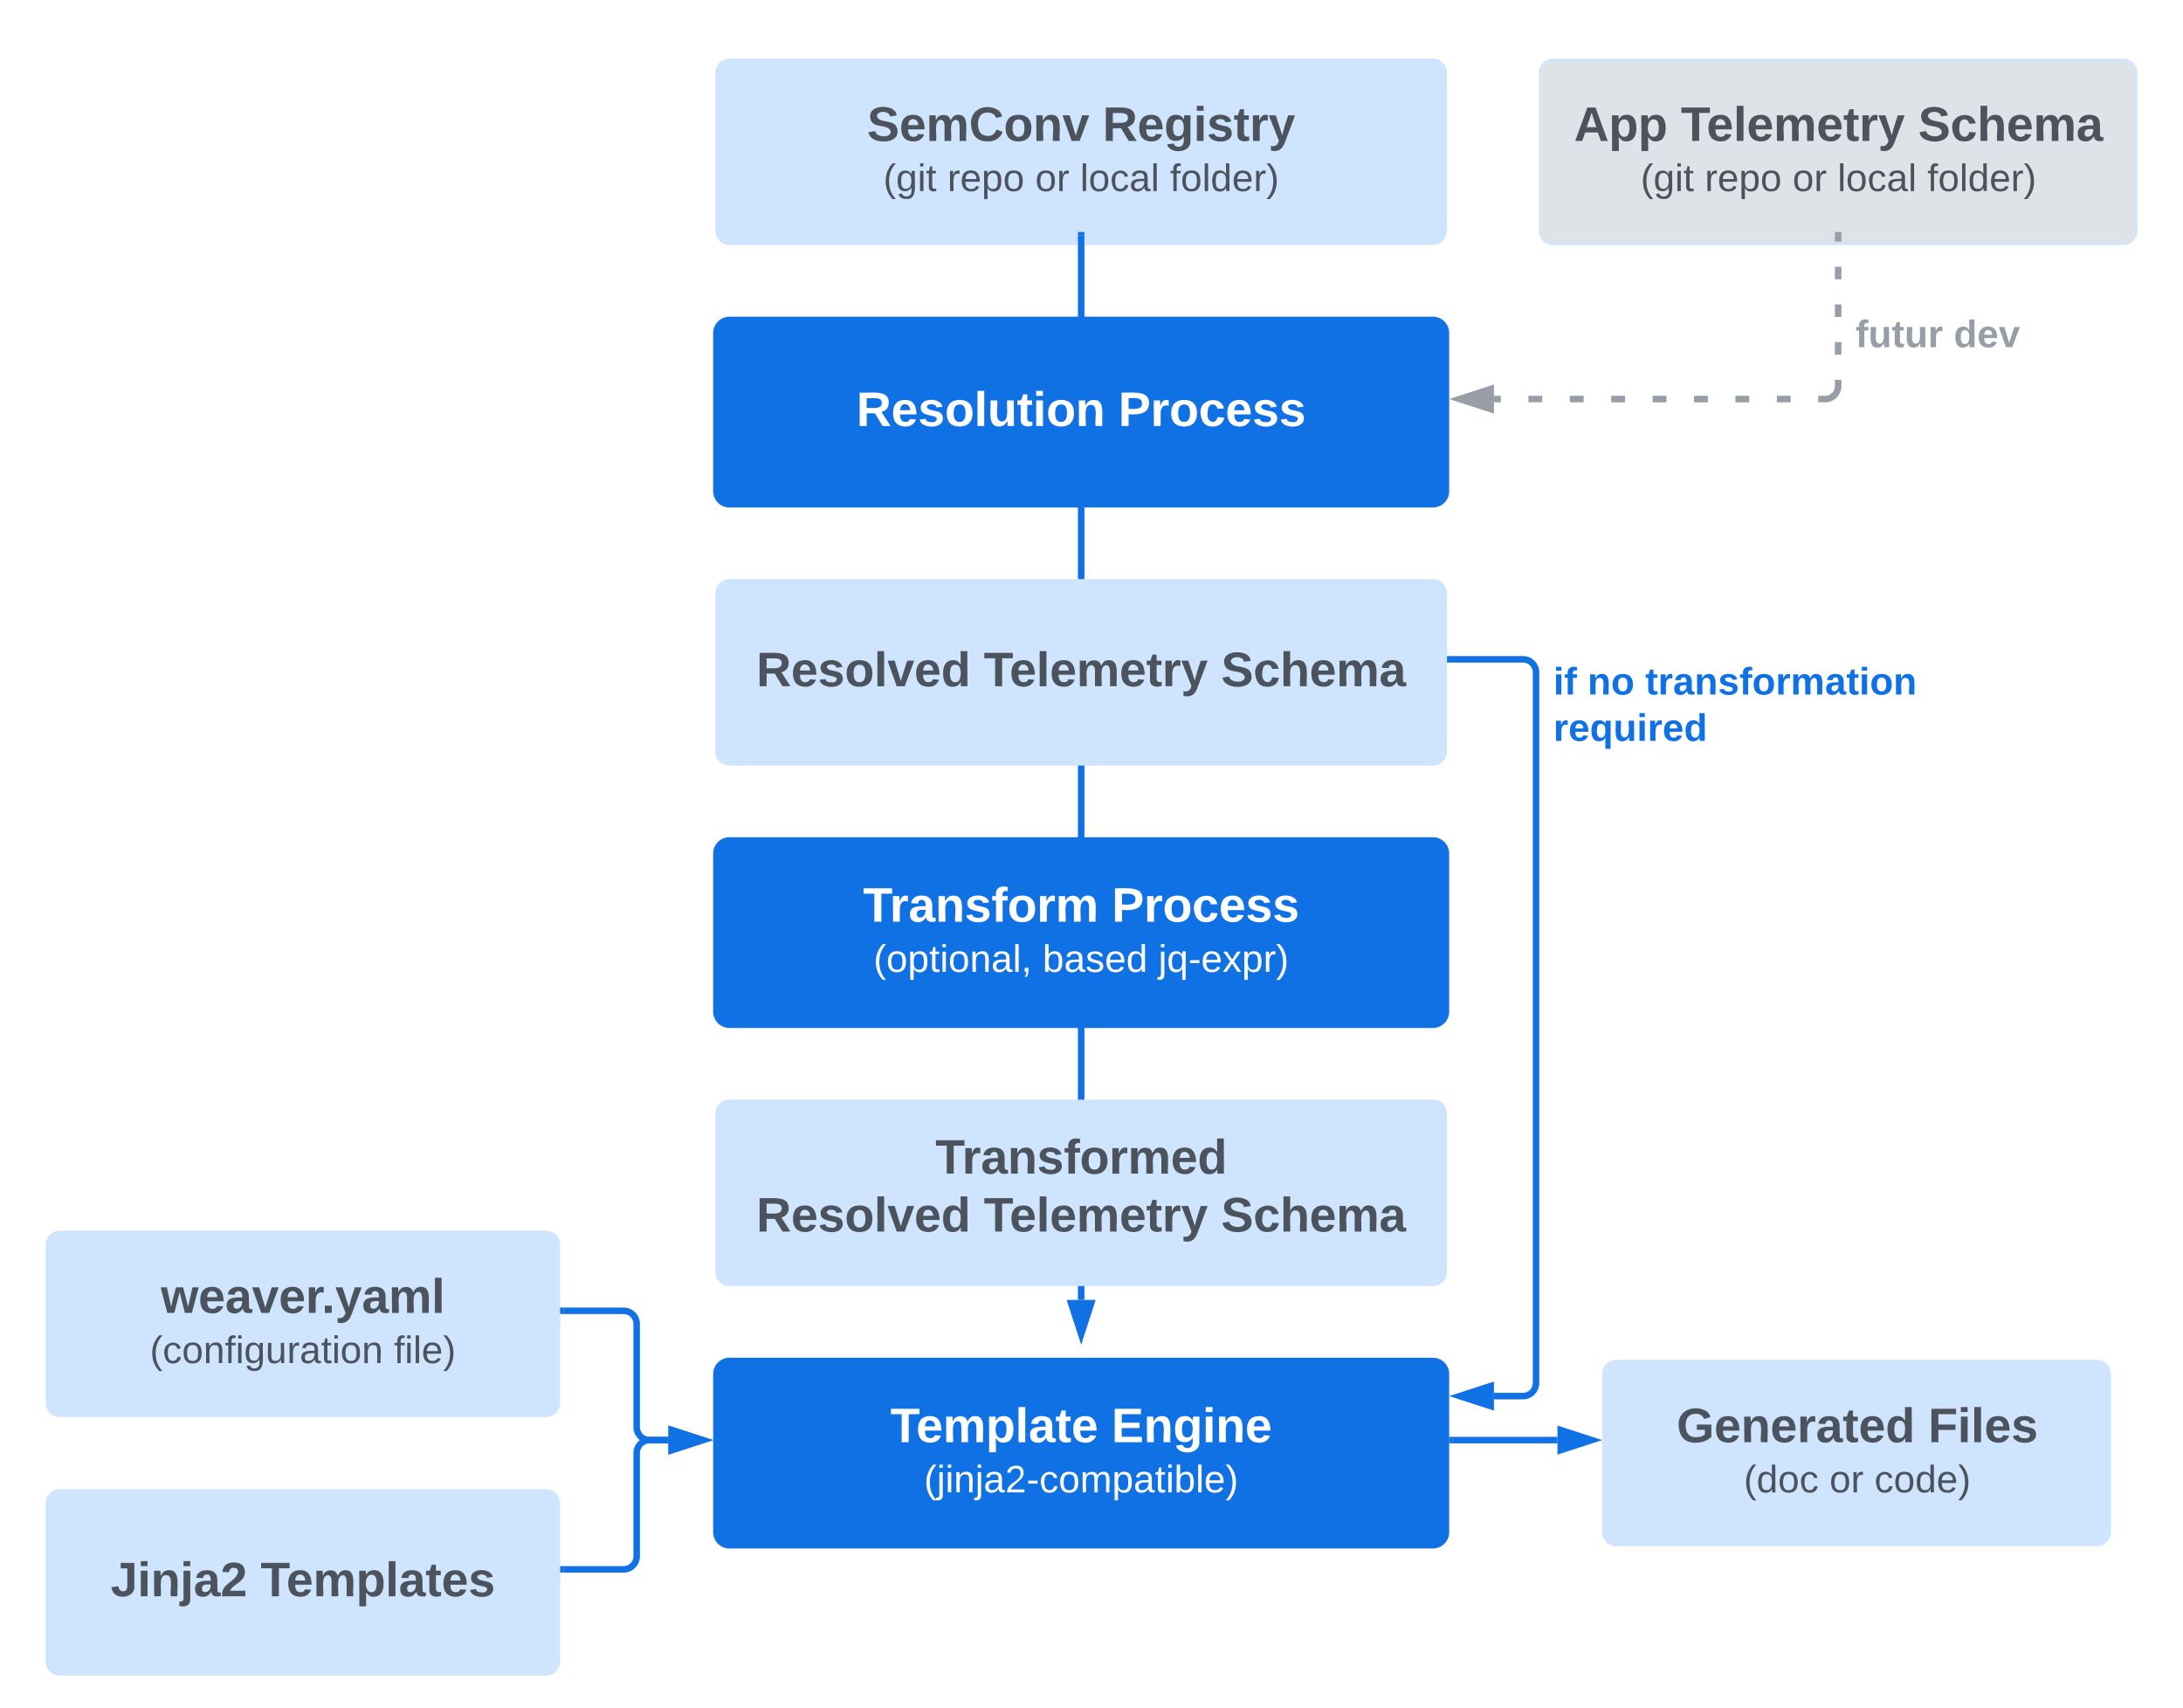 <svg xmlns="http://www.w3.org/2000/svg" xmlns:xlink="http://www.w3.org/1999/xlink" xmlns:lucid="lucid" width="1005.48" height="786.76"><g transform="translate(-2.687 -4.979)" lucid:page-tab-id="V~PrbhBrGrrU"><path d="M0 0h1760v1360H0z" fill="#fff"/><g filter="url(#a)"><path d="M332.67 32.48a6 6 0 0 1 6-6h324a6 6 0 0 1 6 6v72.87a6 6 0 0 1-6 6h-324a6 6 0 0 1-6-6z" stroke="#cfe4ff" fill="#cfe4ff"/><use xlink:href="#b" transform="matrix(1,0,0,1,344.667,38.479) translate(57.42 25.403)"/><use xlink:href="#c" transform="matrix(1,0,0,1,344.667,38.479) translate(165.877 25.403)"/><use xlink:href="#d" transform="matrix(1,0,0,1,344.667,38.479) translate(64.864 48.514)"/><use xlink:href="#e" transform="matrix(1,0,0,1,344.667,38.479) translate(94.395 48.514)"/><use xlink:href="#f" transform="matrix(1,0,0,1,344.667,38.479) translate(134.84 48.514)"/><use xlink:href="#g" transform="matrix(1,0,0,1,344.667,38.479) translate(155.531 48.514)"/><use xlink:href="#h" transform="matrix(1,0,0,1,344.667,38.479) translate(196.914 48.514)"/></g><g filter="url(#a)"><path d="M332.67 631.83a6 6 0 0 1 6-6h324a6 6 0 0 1 6 6v72.87a6 6 0 0 1-6 6h-324a6 6 0 0 1-6-6z" stroke="#1071e5" stroke-width="3" fill="#1071e5"/><use xlink:href="#i" transform="matrix(1,0,0,1,344.667,637.832) translate(68.13 25.403)"/><use xlink:href="#j" transform="matrix(1,0,0,1,344.667,637.832) translate(169.981 25.403)"/><use xlink:href="#k" transform="matrix(1,0,0,1,344.667,637.832) translate(83.63 48.514)"/></g><g filter="url(#l)"><path d="M24.2 572.3a6 6 0 0 1 6-6h224a6 6 0 0 1 6 6v72.86a6 6 0 0 1-6 6h-224a6 6 0 0 1-6-6z" stroke="#cfe4ff" fill="#cfe4ff"/><use xlink:href="#m" transform="matrix(1,0,0,1,36.187,578.291) translate(40.568 25.403)"/><use xlink:href="#n" transform="matrix(1,0,0,1,36.187,578.291) translate(35.556 48.514)"/><use xlink:href="#o" transform="matrix(1,0,0,1,36.187,578.291) translate(147.951 48.514)"/></g><path d="M310.55 668.27h-8.62a6 6 0 0 1-6-6v-47.54a6 6 0 0 0-6-6H262.2" stroke="#1071e5" stroke-width="3" fill="none"/><path d="M326.3 668.27l-14.25 4.63v-9.27z" stroke="#1071e5" stroke-width="3" fill="#1071e5"/><path d="M262.23 610.2h-1.54v-2.95h1.53z" stroke="#1071e5" stroke-width=".05" fill="#1071e5"/><g filter="url(#p)"><path d="M24.2 691.37a6 6 0 0 1 6-6h224a6 6 0 0 1 6 6v72.87a6 6 0 0 1-6 6h-224a6 6 0 0 1-6-6z" stroke="#cfe4ff" fill="#cfe4ff"/><use xlink:href="#q" transform="matrix(1,0,0,1,36.187,697.372) translate(17.451 36.84)"/><use xlink:href="#r" transform="matrix(1,0,0,1,36.187,697.372) translate(86.525 36.84)"/></g><g filter="url(#s)"><path d="M741.15 631.83a6 6 0 0 1 6-6h221.33a6 6 0 0 1 6 6v72.87a6 6 0 0 1-6 6H747.15a6 6 0 0 1-6-6z" stroke="#cfe4ff" fill="#cfe4ff"/><use xlink:href="#t" transform="matrix(1,0,0,1,753.146,637.832) translate(21.79 25.403)"/><use xlink:href="#u" transform="matrix(1,0,0,1,753.146,637.832) translate(137.654 25.403)"/><use xlink:href="#v" transform="matrix(1,0,0,1,753.146,637.832) translate(52.728 48.514)"/><use xlink:href="#f" transform="matrix(1,0,0,1,753.146,637.832) translate(92.185 48.514)"/><use xlink:href="#w" transform="matrix(1,0,0,1,753.146,637.832) translate(112.877 48.514)"/></g><path d="M310.55 668.27h-8.62a6 6 0 0 0-6 6v47.54a6 6 0 0 1-6 6H262.2" stroke="#1071e5" stroke-width="3" fill="none"/><path d="M326.3 668.27l-14.25 4.63v-9.27z" stroke="#1071e5" stroke-width="3" fill="#1071e5"/><path d="M262.23 729.28h-1.54v-2.95h1.53z" stroke="#1071e5" stroke-width=".05" fill="#1071e5"/><path d="M720.03 668.27h-48.36" stroke="#1071e5" stroke-width="3" fill="none"/><path d="M735.8 668.27l-14.27 4.63v-9.27z" stroke="#1071e5" stroke-width="3" fill="#1071e5"/><path d="M671.7 669.74h-1.53v-2.95h1.54z" stroke="#1071e5" stroke-width=".05" fill="#1071e5"/><path d="M500.67 603.7V113.36" stroke="#1071e5" stroke-width="3" fill="none"/><path d="M500.67 619.48l-4.64-14.27h9.27z" stroke="#1071e5" stroke-width="3" fill="#1071e5"/><path d="M502.14 113.4h-2.95v-1.55h2.94z" stroke="#1071e5" stroke-width=".05" fill="#1071e5"/><g filter="url(#a)"><path d="M332.67 152.35a6 6 0 0 1 6-6h324a6 6 0 0 1 6 6v72.87a6 6 0 0 1-6 6h-324a6 6 0 0 1-6-6z" stroke="#1071e5" stroke-width="3" fill="#1071e5"/><use xlink:href="#x" transform="matrix(1,0,0,1,344.667,158.349) translate(52.512 36.84)"/><use xlink:href="#y" transform="matrix(1,0,0,1,344.667,158.349) translate(173.13 36.84)"/></g><g filter="url(#a)"><path d="M332.67 272.22a6 6 0 0 1 6-6h324a6 6 0 0 1 6 6v72.87a6 6 0 0 1-6 6h-324a6 6 0 0 1-6-6z" stroke="#cfe4ff" fill="#cfe4ff"/><use xlink:href="#z" transform="matrix(1,0,0,1,344.667,278.22) translate(6.401 36.84)"/><use xlink:href="#A" transform="matrix(1,0,0,1,344.667,278.22) translate(111.154 36.84)"/><use xlink:href="#B" transform="matrix(1,0,0,1,344.667,278.22) translate(220.475 36.84)"/></g><g filter="url(#a)"><path d="M332.67 392.1a6 6 0 0 1 6-6h324a6 6 0 0 1 6 6v72.86a6 6 0 0 1-6 6h-324a6 6 0 0 1-6-6z" stroke="#1071e5" stroke-width="3" fill="#1071e5"/><use xlink:href="#C" transform="matrix(1,0,0,1,344.667,398.09) translate(55.537 25.403)"/><use xlink:href="#D" transform="matrix(1,0,0,1,344.667,398.09) translate(170.105 25.403)"/><use xlink:href="#E" transform="matrix(1,0,0,1,344.667,398.09) translate(60.37 48.514)"/><use xlink:href="#F" transform="matrix(1,0,0,1,344.667,398.09) translate(138.247 48.514)"/><use xlink:href="#G" transform="matrix(1,0,0,1,344.667,398.09) translate(191.58 48.514)"/></g><g filter="url(#a)"><path d="M332.67 511.96a6 6 0 0 1 6-6h324a6 6 0 0 1 6 6v72.87a6 6 0 0 1-6 6h-324a6 6 0 0 1-6-6z" stroke="#cfe4ff" fill="#cfe4ff"/><use xlink:href="#H" transform="matrix(1,0,0,1,344.667,517.961) translate(88.87 21.59)"/><use xlink:href="#I" transform="matrix(1,0,0,1,344.667,517.961) translate(6.401 48.257)"/><use xlink:href="#J" transform="matrix(1,0,0,1,344.667,517.961) translate(111.154 48.257)"/><use xlink:href="#B" transform="matrix(1,0,0,1,344.667,517.961) translate(220.475 48.257)"/></g><path d="M690.8 648h13.37a6 6 0 0 0 6-6V314.65a6 6 0 0 0-6-6h-33.5" stroke="#1071e5" stroke-width="3" fill="none"/><path d="M675.02 648l14.27-4.63v9.26z" stroke="#1071e5" stroke-width="3" fill="#1071e5"/><path d="M670.7 310.13h-1.53v-2.95h1.54z" stroke="#1071e5" stroke-width=".05" fill="#1071e5"/><use xlink:href="#K" transform="matrix(1,0,0,1,718.167,310.667) translate(0 14.222)"/><use xlink:href="#L" transform="matrix(1,0,0,1,718.167,310.667) translate(15.753 14.222)"/><use xlink:href="#M" transform="matrix(1,0,0,1,718.167,310.667) translate(42.321 14.222)"/><use xlink:href="#N" transform="matrix(1,0,0,1,718.167,310.667) translate(0 35.556)"/><g filter="url(#O)"><path d="M712 32.48a6 6 0 0 1 6-6h262.67a6 6 0 0 1 6 6v72.87a6 6 0 0 1-6 6H718a6 6 0 0 1-6-6z" stroke="#cfe4ff" fill="#dfe3e8"/><use xlink:href="#P" transform="matrix(1,0,0,1,724,38.479) translate(3.679 25.403)"/><use xlink:href="#A" transform="matrix(1,0,0,1,724,38.479) translate(52.877 25.403)"/><use xlink:href="#Q" transform="matrix(1,0,0,1,724,38.479) translate(162.198 25.403)"/><use xlink:href="#d" transform="matrix(1,0,0,1,724,38.479) translate(34.364 48.514)"/><use xlink:href="#e" transform="matrix(1,0,0,1,724,38.479) translate(63.895 48.514)"/><use xlink:href="#f" transform="matrix(1,0,0,1,724,38.479) translate(104.34 48.514)"/><use xlink:href="#g" transform="matrix(1,0,0,1,724,38.479) translate(125.031 48.514)"/><use xlink:href="#h" transform="matrix(1,0,0,1,724,38.479) translate(166.414 48.514)"/></g><path d="M690.8 188.78h3.17m12.7 0h6.36m12.72 0h6.35m12.7 0h6.37m12.7 0h6.37m12.7 0h6.37m12.72 0h6.36m12.7 0h6.36m12.7 0h3.2l.93-.07.92-.2.86-.37.8-.5.72-.6.6-.72.5-.8.36-.86.22-.92.07-.94v-2.9m0-11.56v-5.8m0-11.56v-5.8m0-11.56v-5.78m0-11.58v-2.9" stroke="#979ea8" stroke-width="3" fill="none"/><path d="M675.02 188.78l14.27-4.63v9.27z" stroke="#979ea8" stroke-width="3" fill="#979ea8"/><path d="M850.8 113.4h-2.94v-1.55h2.95z" stroke="#979ea8" stroke-width=".05" fill="#979ea8"/><g><use xlink:href="#R" transform="matrix(1,0,0,1,857.333,150.667) translate(0 14.222)"/><use xlink:href="#S" transform="matrix(1,0,0,1,857.333,150.667) translate(45.235 14.222)"/></g><defs><path fill="#4c535d" d="M169-182c-1-43-94-46-97-3 18 66 151 10 154 114 3 95-165 93-204 36-6-8-10-19-12-30l50-8c3 46 112 56 116 5-17-69-150-10-154-114-4-87 153-88 188-35 5 8 8 18 10 28" id="T"/><path fill="#4c535d" d="M185-48c-13 30-37 53-82 52C43 2 14-33 14-96s30-98 90-98c62 0 83 45 84 108H66c0 31 8 55 39 56 18 0 30-7 34-22zm-45-69c5-46-57-63-70-21-2 6-4 13-4 21h74" id="U"/><path fill="#4c535d" d="M220-157c-53 9-28 100-34 157h-49v-107c1-27-5-49-29-50C55-147 81-57 75 0H25l-1-190h47c2 12-1 28 3 38 10-53 101-56 108 0 13-22 24-43 59-42 82 1 51 116 57 194h-49v-107c-1-25-5-48-29-50" id="V"/><path fill="#4c535d" d="M67-125c0 53 21 87 73 88 37 1 54-22 65-47l45 17C233-25 199 4 140 4 58 4 20-42 15-125 8-235 124-281 211-232c18 10 29 29 36 50l-46 12c-8-25-30-41-62-41-52 0-71 34-72 86" id="W"/><path fill="#4c535d" d="M110-194c64 0 96 36 96 99 0 64-35 99-97 99-61 0-95-36-95-99 0-62 34-99 96-99zm-1 164c35 0 45-28 45-65 0-40-10-65-43-65-34 0-45 26-45 65 0 36 10 65 43 65" id="X"/><path fill="#4c535d" d="M135-194c87-1 58 113 63 194h-50c-7-57 23-157-34-157-59 0-34 97-39 157H25l-1-190h47c2 12-1 28 3 38 12-26 28-41 61-42" id="Y"/><path fill="#4c535d" d="M128 0H69L1-190h53L99-40l48-150h52" id="Z"/><g id="b"><use transform="matrix(0.062,0,0,0.062,0,0)" xlink:href="#T"/><use transform="matrix(0.062,0,0,0.062,14.815,0)" xlink:href="#U"/><use transform="matrix(0.062,0,0,0.062,27.16,0)" xlink:href="#V"/><use transform="matrix(0.062,0,0,0.062,46.914,0)" xlink:href="#W"/><use transform="matrix(0.062,0,0,0.062,62.901,0)" xlink:href="#X"/><use transform="matrix(0.062,0,0,0.062,76.42,0)" xlink:href="#Y"/><use transform="matrix(0.062,0,0,0.062,89.938,0)" xlink:href="#Z"/></g><path fill="#4c535d" d="M240-174c0 40-23 61-54 70L253 0h-59l-57-94H76V0H24v-248c93 4 217-23 216 74zM76-134c48-2 112 12 112-38 0-48-66-32-112-35v73" id="aa"/><path fill="#4c535d" d="M195-6C206 82 75 100 31 46c-4-6-6-13-8-21l49-6c3 16 16 24 34 25 40 0 42-37 40-79-11 22-30 35-61 35-53 0-70-43-70-97 0-56 18-96 73-97 30 0 46 14 59 34l2-30h47zm-90-29c32 0 41-27 41-63 0-35-9-62-40-62-32 0-39 29-40 63 0 36 9 62 39 62" id="ab"/><path fill="#4c535d" d="M25-224v-37h50v37H25zM25 0v-190h50V0H25" id="ac"/><path fill="#4c535d" d="M137-138c1-29-70-34-71-4 15 46 118 7 119 86 1 83-164 76-172 9l43-7c4 19 20 25 44 25 33 8 57-30 24-41C81-84 22-81 20-136c-2-80 154-74 161-7" id="ad"/><path fill="#4c535d" d="M115-3C79 11 28 4 28-45v-112H4v-33h27l15-45h31v45h36v33H77v99c-1 23 16 31 38 25v30" id="ae"/><path fill="#4c535d" d="M135-150c-39-12-60 13-60 57V0H25l-1-190h47c2 13-1 29 3 40 6-28 27-53 61-41v41" id="af"/><path fill="#4c535d" d="M123 10C108 53 80 86 19 72V37c35 8 53-11 59-39L3-190h52l48 148c12-52 28-100 44-148h51" id="ag"/><g id="c"><use transform="matrix(0.062,0,0,0.062,0,0)" xlink:href="#aa"/><use transform="matrix(0.062,0,0,0.062,15.988,0)" xlink:href="#U"/><use transform="matrix(0.062,0,0,0.062,28.333,0)" xlink:href="#ab"/><use transform="matrix(0.062,0,0,0.062,41.852,0)" xlink:href="#ac"/><use transform="matrix(0.062,0,0,0.062,48.025,0)" xlink:href="#ad"/><use transform="matrix(0.062,0,0,0.062,60.37,0)" xlink:href="#ae"/><use transform="matrix(0.062,0,0,0.062,67.716,0)" xlink:href="#af"/><use transform="matrix(0.062,0,0,0.062,76.358,0)" xlink:href="#ag"/></g><path fill="#4c535d" d="M87 75C49 33 22-17 22-94c0-76 28-126 65-167h31c-38 41-64 92-64 168S80 34 118 75H87" id="ah"/><path fill="#4c535d" d="M177-190C167-65 218 103 67 71c-23-6-38-20-44-43l32-5c15 47 100 32 89-28v-30C133-14 115 1 83 1 29 1 15-40 15-95c0-56 16-97 71-98 29-1 48 16 59 35 1-10 0-23 2-32h30zM94-22c36 0 50-32 50-73 0-42-14-75-50-75-39 0-46 34-46 75s6 73 46 73" id="ai"/><path fill="#4c535d" d="M24-231v-30h32v30H24zM24 0v-190h32V0H24" id="aj"/><path fill="#4c535d" d="M59-47c-2 24 18 29 38 22v24C64 9 27 4 27-40v-127H5v-23h24l9-43h21v43h35v23H59v120" id="ak"/><g id="d"><use transform="matrix(0.049,0,0,0.049,0,0)" xlink:href="#ah"/><use transform="matrix(0.049,0,0,0.049,5.877,0)" xlink:href="#ai"/><use transform="matrix(0.049,0,0,0.049,15.753,0)" xlink:href="#aj"/><use transform="matrix(0.049,0,0,0.049,19.654,0)" xlink:href="#ak"/></g><path fill="#4c535d" d="M114-163C36-179 61-72 57 0H25l-1-190h30c1 12-1 29 2 39 6-27 23-49 58-41v29" id="al"/><path fill="#4c535d" d="M100-194c63 0 86 42 84 106H49c0 40 14 67 53 68 26 1 43-12 49-29l28 8c-11 28-37 45-77 45C44 4 14-33 15-96c1-61 26-98 85-98zm52 81c6-60-76-77-97-28-3 7-6 17-6 28h103" id="am"/><path fill="#4c535d" d="M115-194c55 1 70 41 70 98S169 2 115 4C84 4 66-9 55-30l1 105H24l-1-265h31l2 30c10-21 28-34 59-34zm-8 174c40 0 45-34 45-75s-6-73-45-74c-42 0-51 32-51 76 0 43 10 73 51 73" id="an"/><path fill="#4c535d" d="M100-194c62-1 85 37 85 99 1 63-27 99-86 99S16-35 15-95c0-66 28-99 85-99zM99-20c44 1 53-31 53-75 0-43-8-75-51-75s-53 32-53 75 10 74 51 75" id="ao"/><g id="e"><use transform="matrix(0.049,0,0,0.049,0,0)" xlink:href="#al"/><use transform="matrix(0.049,0,0,0.049,5.877,0)" xlink:href="#am"/><use transform="matrix(0.049,0,0,0.049,15.753,0)" xlink:href="#an"/><use transform="matrix(0.049,0,0,0.049,25.63,0)" xlink:href="#ao"/></g><g id="f"><use transform="matrix(0.049,0,0,0.049,0,0)" xlink:href="#ao"/><use transform="matrix(0.049,0,0,0.049,9.877,0)" xlink:href="#al"/></g><path fill="#4c535d" d="M24 0v-261h32V0H24" id="ap"/><path fill="#4c535d" d="M96-169c-40 0-48 33-48 73s9 75 48 75c24 0 41-14 43-38l32 2c-6 37-31 61-74 61-59 0-76-41-82-99-10-93 101-131 147-64 4 7 5 14 7 22l-32 3c-4-21-16-35-41-35" id="aq"/><path fill="#4c535d" d="M141-36C126-15 110 5 73 4 37 3 15-17 15-53c-1-64 63-63 125-63 3-35-9-54-41-54-24 1-41 7-42 31l-33-3c5-37 33-52 76-52 45 0 72 20 72 64v82c-1 20 7 32 28 27v20c-31 9-61-2-59-35zM48-53c0 20 12 33 32 33 41-3 63-29 60-74-43 2-92-5-92 41" id="ar"/><g id="g"><use transform="matrix(0.049,0,0,0.049,0,0)" xlink:href="#ap"/><use transform="matrix(0.049,0,0,0.049,3.901,0)" xlink:href="#ao"/><use transform="matrix(0.049,0,0,0.049,13.778,0)" xlink:href="#aq"/><use transform="matrix(0.049,0,0,0.049,22.667,0)" xlink:href="#ar"/><use transform="matrix(0.049,0,0,0.049,32.543,0)" xlink:href="#ap"/></g><path fill="#4c535d" d="M101-234c-31-9-42 10-38 44h38v23H63V0H32v-167H5v-23h27c-7-52 17-82 69-68v24" id="as"/><path fill="#4c535d" d="M85-194c31 0 48 13 60 33l-1-100h32l1 261h-30c-2-10 0-23-3-31C134-8 116 4 85 4 32 4 16-35 15-94c0-66 23-100 70-100zm9 24c-40 0-46 34-46 75 0 40 6 74 45 74 42 0 51-32 51-76 0-42-9-74-50-73" id="at"/><path fill="#4c535d" d="M33-261c38 41 65 92 65 168S71 34 33 75H2C39 34 66-17 66-93S39-220 2-261h31" id="au"/><g id="h"><use transform="matrix(0.049,0,0,0.049,0,0)" xlink:href="#as"/><use transform="matrix(0.049,0,0,0.049,4.938,0)" xlink:href="#ao"/><use transform="matrix(0.049,0,0,0.049,14.815,0)" xlink:href="#ap"/><use transform="matrix(0.049,0,0,0.049,18.716,0)" xlink:href="#at"/><use transform="matrix(0.049,0,0,0.049,28.593,0)" xlink:href="#am"/><use transform="matrix(0.049,0,0,0.049,38.469,0)" xlink:href="#al"/><use transform="matrix(0.049,0,0,0.049,44.346,0)" xlink:href="#au"/></g><filter id="a" filterUnits="objectBoundingBox" x="-.03" y="-.05" width="1.06" height="1.24"><feOffset result="offOut" in="SourceAlpha" dy="6"/><feGaussianBlur result="blurOut" in="offOut" stdDeviation="5"/><feColorMatrix result="colorOut" in="blurOut" values="0 0 0 0 0 0 0 0 0 0 0 0 0 0 0 0 0 0 0.502 0"/><feBlend in="SourceGraphic" in2="colorOut"/></filter><path fill="#fff" d="M136-208V0H84v-208H4v-40h212v40h-80" id="av"/><path fill="#fff" d="M185-48c-13 30-37 53-82 52C43 2 14-33 14-96s30-98 90-98c62 0 83 45 84 108H66c0 31 8 55 39 56 18 0 30-7 34-22zm-45-69c5-46-57-63-70-21-2 6-4 13-4 21h74" id="aw"/><path fill="#fff" d="M220-157c-53 9-28 100-34 157h-49v-107c1-27-5-49-29-50C55-147 81-57 75 0H25l-1-190h47c2 12-1 28 3 38 10-53 101-56 108 0 13-22 24-43 59-42 82 1 51 116 57 194h-49v-107c-1-25-5-48-29-50" id="ax"/><path fill="#fff" d="M135-194c53 0 70 44 70 98 0 56-19 98-73 100-31 1-45-17-59-34 3 33 2 69 2 105H25l-1-265h48c2 10 0 23 3 31 11-24 29-35 60-35zM114-30c33 0 39-31 40-66 0-38-9-64-40-64-56 0-55 130 0 130" id="ay"/><path fill="#fff" d="M25 0v-261h50V0H25" id="az"/><path fill="#fff" d="M133-34C117-15 103 5 69 4 32 3 11-16 11-54c-1-60 55-63 116-61 1-26-3-47-28-47-18 1-26 9-28 27l-52-2c7-38 36-58 82-57s74 22 75 68l1 82c-1 14 12 18 25 15v27c-30 8-71 5-69-32zm-48 3c29 0 43-24 42-57-32 0-66-3-65 30 0 17 8 27 23 27" id="aA"/><path fill="#fff" d="M115-3C79 11 28 4 28-45v-112H4v-33h27l15-45h31v45h36v33H77v99c-1 23 16 31 38 25v30" id="aB"/><g id="i"><use transform="matrix(0.062,0,0,0.062,0,0)" xlink:href="#av"/><use transform="matrix(0.062,0,0,0.062,11.852,0)" xlink:href="#aw"/><use transform="matrix(0.062,0,0,0.062,24.198,0)" xlink:href="#ax"/><use transform="matrix(0.062,0,0,0.062,43.951,0)" xlink:href="#ay"/><use transform="matrix(0.062,0,0,0.062,57.469,0)" xlink:href="#az"/><use transform="matrix(0.062,0,0,0.062,63.642,0)" xlink:href="#aA"/><use transform="matrix(0.062,0,0,0.062,75.988,0)" xlink:href="#aB"/><use transform="matrix(0.062,0,0,0.062,83.333,0)" xlink:href="#aw"/></g><path fill="#fff" d="M24 0v-248h195v40H76v63h132v40H76v65h150V0H24" id="aC"/><path fill="#fff" d="M135-194c87-1 58 113 63 194h-50c-7-57 23-157-34-157-59 0-34 97-39 157H25l-1-190h47c2 12-1 28 3 38 12-26 28-41 61-42" id="aD"/><path fill="#fff" d="M195-6C206 82 75 100 31 46c-4-6-6-13-8-21l49-6c3 16 16 24 34 25 40 0 42-37 40-79-11 22-30 35-61 35-53 0-70-43-70-97 0-56 18-96 73-97 30 0 46 14 59 34l2-30h47zm-90-29c32 0 41-27 41-63 0-35-9-62-40-62-32 0-39 29-40 63 0 36 9 62 39 62" id="aE"/><path fill="#fff" d="M25-224v-37h50v37H25zM25 0v-190h50V0H25" id="aF"/><g id="j"><use transform="matrix(0.062,0,0,0.062,0,0)" xlink:href="#aC"/><use transform="matrix(0.062,0,0,0.062,14.815,0)" xlink:href="#aD"/><use transform="matrix(0.062,0,0,0.062,28.333,0)" xlink:href="#aE"/><use transform="matrix(0.062,0,0,0.062,41.852,0)" xlink:href="#aF"/><use transform="matrix(0.062,0,0,0.062,48.025,0)" xlink:href="#aD"/><use transform="matrix(0.062,0,0,0.062,61.543,0)" xlink:href="#aw"/></g><path fill="#fff" d="M87 75C49 33 22-17 22-94c0-76 28-126 65-167h31c-38 41-64 92-64 168S80 34 118 75H87" id="aG"/><path fill="#fff" d="M24-231v-30h32v30H24zM-9 49c24 4 33-6 33-30v-209h32V24c2 40-23 58-65 49V49" id="aH"/><path fill="#fff" d="M24-231v-30h32v30H24zM24 0v-190h32V0H24" id="aI"/><path fill="#fff" d="M117-194c89-4 53 116 60 194h-32v-121c0-31-8-49-39-48C34-167 62-67 57 0H25l-1-190h30c1 10-1 24 2 32 11-22 29-35 61-36" id="aJ"/><path fill="#fff" d="M141-36C126-15 110 5 73 4 37 3 15-17 15-53c-1-64 63-63 125-63 3-35-9-54-41-54-24 1-41 7-42 31l-33-3c5-37 33-52 76-52 45 0 72 20 72 64v82c-1 20 7 32 28 27v20c-31 9-61-2-59-35zM48-53c0 20 12 33 32 33 41-3 63-29 60-74-43 2-92-5-92 41" id="aK"/><path fill="#fff" d="M101-251c82-7 93 87 43 132L82-64C71-53 59-42 53-27h129V0H18c2-99 128-94 128-182 0-28-16-43-45-43s-46 15-49 41l-32-3c6-41 34-60 81-64" id="aL"/><path fill="#fff" d="M16-82v-28h88v28H16" id="aM"/><path fill="#fff" d="M96-169c-40 0-48 33-48 73s9 75 48 75c24 0 41-14 43-38l32 2c-6 37-31 61-74 61-59 0-76-41-82-99-10-93 101-131 147-64 4 7 5 14 7 22l-32 3c-4-21-16-35-41-35" id="aN"/><path fill="#fff" d="M100-194c62-1 85 37 85 99 1 63-27 99-86 99S16-35 15-95c0-66 28-99 85-99zM99-20c44 1 53-31 53-75 0-43-8-75-51-75s-53 32-53 75 10 74 51 75" id="aO"/><path fill="#fff" d="M210-169c-67 3-38 105-44 169h-31v-121c0-29-5-50-35-48C34-165 62-65 56 0H25l-1-190h30c1 10-1 24 2 32 10-44 99-50 107 0 11-21 27-35 58-36 85-2 47 119 55 194h-31v-121c0-29-5-49-35-48" id="aP"/><path fill="#fff" d="M115-194c55 1 70 41 70 98S169 2 115 4C84 4 66-9 55-30l1 105H24l-1-265h31l2 30c10-21 28-34 59-34zm-8 174c40 0 45-34 45-75s-6-73-45-74c-42 0-51 32-51 76 0 43 10 73 51 73" id="aQ"/><path fill="#fff" d="M59-47c-2 24 18 29 38 22v24C64 9 27 4 27-40v-127H5v-23h24l9-43h21v43h35v23H59v120" id="aR"/><path fill="#fff" d="M115-194c53 0 69 39 70 98 0 66-23 100-70 100C84 3 66-7 56-30L54 0H23l1-261h32v101c10-23 28-34 59-34zm-8 174c40 0 45-34 45-75 0-40-5-75-45-74-42 0-51 32-51 76 0 43 10 73 51 73" id="aS"/><path fill="#fff" d="M24 0v-261h32V0H24" id="aT"/><path fill="#fff" d="M100-194c63 0 86 42 84 106H49c0 40 14 67 53 68 26 1 43-12 49-29l28 8c-11 28-37 45-77 45C44 4 14-33 15-96c1-61 26-98 85-98zm52 81c6-60-76-77-97-28-3 7-6 17-6 28h103" id="aU"/><path fill="#fff" d="M33-261c38 41 65 92 65 168S71 34 33 75H2C39 34 66-17 66-93S39-220 2-261h31" id="aV"/><g id="k"><use transform="matrix(0.049,0,0,0.049,0,0)" xlink:href="#aG"/><use transform="matrix(0.049,0,0,0.049,5.877,0)" xlink:href="#aH"/><use transform="matrix(0.049,0,0,0.049,9.778,0)" xlink:href="#aI"/><use transform="matrix(0.049,0,0,0.049,13.679,0)" xlink:href="#aJ"/><use transform="matrix(0.049,0,0,0.049,23.556,0)" xlink:href="#aH"/><use transform="matrix(0.049,0,0,0.049,27.457,0)" xlink:href="#aK"/><use transform="matrix(0.049,0,0,0.049,37.333,0)" xlink:href="#aL"/><use transform="matrix(0.049,0,0,0.049,47.21,0)" xlink:href="#aM"/><use transform="matrix(0.049,0,0,0.049,53.086,0)" xlink:href="#aN"/><use transform="matrix(0.049,0,0,0.049,61.975,0)" xlink:href="#aO"/><use transform="matrix(0.049,0,0,0.049,71.852,0)" xlink:href="#aP"/><use transform="matrix(0.049,0,0,0.049,86.617,0)" xlink:href="#aQ"/><use transform="matrix(0.049,0,0,0.049,96.494,0)" xlink:href="#aK"/><use transform="matrix(0.049,0,0,0.049,106.37,0)" xlink:href="#aR"/><use transform="matrix(0.049,0,0,0.049,111.309,0)" xlink:href="#aI"/><use transform="matrix(0.049,0,0,0.049,115.21,0)" xlink:href="#aS"/><use transform="matrix(0.049,0,0,0.049,125.086,0)" xlink:href="#aT"/><use transform="matrix(0.049,0,0,0.049,128.988,0)" xlink:href="#aU"/><use transform="matrix(0.049,0,0,0.049,138.864,0)" xlink:href="#aV"/></g><path fill="#4c535d" d="M231 0h-52l-39-155L100 0H48L-1-190h46L77-45c9-52 24-97 36-145h53l37 145 32-145h46" id="aW"/><path fill="#4c535d" d="M133-34C117-15 103 5 69 4 32 3 11-16 11-54c-1-60 55-63 116-61 1-26-3-47-28-47-18 1-26 9-28 27l-52-2c7-38 36-58 82-57s74 22 75 68l1 82c-1 14 12 18 25 15v27c-30 8-71 5-69-32zm-48 3c29 0 43-24 42-57-32 0-66-3-65 30 0 17 8 27 23 27" id="aX"/><path fill="#4c535d" d="M24 0v-54h51V0H24" id="aY"/><path fill="#4c535d" d="M25 0v-261h50V0H25" id="aZ"/><g id="m"><use transform="matrix(0.062,0,0,0.062,0,0)" xlink:href="#aW"/><use transform="matrix(0.062,0,0,0.062,17.284,0)" xlink:href="#U"/><use transform="matrix(0.062,0,0,0.062,29.63,0)" xlink:href="#aX"/><use transform="matrix(0.062,0,0,0.062,41.975,0)" xlink:href="#Z"/><use transform="matrix(0.062,0,0,0.062,54.321,0)" xlink:href="#U"/><use transform="matrix(0.062,0,0,0.062,66.667,0)" xlink:href="#af"/><use transform="matrix(0.062,0,0,0.062,74.074,0)" xlink:href="#aY"/><use transform="matrix(0.062,0,0,0.062,80.247,0)" xlink:href="#ag"/><use transform="matrix(0.062,0,0,0.062,92.593,0)" xlink:href="#aX"/><use transform="matrix(0.062,0,0,0.062,104.938,0)" xlink:href="#V"/><use transform="matrix(0.062,0,0,0.062,124.691,0)" xlink:href="#aZ"/></g><path fill="#4c535d" d="M117-194c89-4 53 116 60 194h-32v-121c0-31-8-49-39-48C34-167 62-67 57 0H25l-1-190h30c1 10-1 24 2 32 11-22 29-35 61-36" id="ba"/><path fill="#4c535d" d="M84 4C-5 8 30-112 23-190h32v120c0 31 7 50 39 49 72-2 45-101 50-169h31l1 190h-30c-1-10 1-25-2-33-11 22-28 36-60 37" id="bb"/><g id="n"><use transform="matrix(0.049,0,0,0.049,0,0)" xlink:href="#ah"/><use transform="matrix(0.049,0,0,0.049,5.877,0)" xlink:href="#aq"/><use transform="matrix(0.049,0,0,0.049,14.765,0)" xlink:href="#ao"/><use transform="matrix(0.049,0,0,0.049,24.642,0)" xlink:href="#ba"/><use transform="matrix(0.049,0,0,0.049,34.519,0)" xlink:href="#as"/><use transform="matrix(0.049,0,0,0.049,39.457,0)" xlink:href="#aj"/><use transform="matrix(0.049,0,0,0.049,43.358,0)" xlink:href="#ai"/><use transform="matrix(0.049,0,0,0.049,53.235,0)" xlink:href="#bb"/><use transform="matrix(0.049,0,0,0.049,63.111,0)" xlink:href="#al"/><use transform="matrix(0.049,0,0,0.049,68.988,0)" xlink:href="#ar"/><use transform="matrix(0.049,0,0,0.049,78.864,0)" xlink:href="#ak"/><use transform="matrix(0.049,0,0,0.049,83.802,0)" xlink:href="#aj"/><use transform="matrix(0.049,0,0,0.049,87.704,0)" xlink:href="#ao"/><use transform="matrix(0.049,0,0,0.049,97.58,0)" xlink:href="#ba"/></g><g id="o"><use transform="matrix(0.049,0,0,0.049,0,0)" xlink:href="#as"/><use transform="matrix(0.049,0,0,0.049,4.938,0)" xlink:href="#aj"/><use transform="matrix(0.049,0,0,0.049,8.84,0)" xlink:href="#ap"/><use transform="matrix(0.049,0,0,0.049,12.741,0)" xlink:href="#am"/><use transform="matrix(0.049,0,0,0.049,22.617,0)" xlink:href="#au"/></g><filter id="l" filterUnits="objectBoundingBox" x="-.04" y="-.05" width="1.08" height="1.24"><feOffset result="offOut" in="SourceAlpha" dy="6"/><feGaussianBlur result="blurOut" in="offOut" stdDeviation="5"/><feColorMatrix result="colorOut" in="blurOut" values="0 0 0 0 0 0 0 0 0 0 0 0 0 0 0 0 0 0 0.502 0"/><feBlend in="SourceGraphic" in2="colorOut"/></filter><path fill="#4c535d" d="M176-78C186 10 51 31 16-35c-5-9-9-19-11-32l52-8c4 21 12 37 35 38 23 0 32-16 32-40v-130H75v-41h101v170" id="bc"/><path fill="#4c535d" d="M25-224v-37h50v37H25zM75 22c2 45-34 59-81 51V38c22 5 31-5 31-27v-201h50V22" id="bd"/><path fill="#4c535d" d="M182-182c0 78-84 86-111 141h115V0H12c-6-101 99-100 120-180 1-22-12-31-33-32-23 0-32 14-35 34l-49-3c5-45 32-70 84-70 51 0 83 22 83 69" id="be"/><g id="q"><use transform="matrix(0.062,0,0,0.062,0,0)" xlink:href="#bc"/><use transform="matrix(0.062,0,0,0.062,12.346,0)" xlink:href="#ac"/><use transform="matrix(0.062,0,0,0.062,18.519,0)" xlink:href="#Y"/><use transform="matrix(0.062,0,0,0.062,32.037,0)" xlink:href="#bd"/><use transform="matrix(0.062,0,0,0.062,38.21,0)" xlink:href="#aX"/><use transform="matrix(0.062,0,0,0.062,50.556,0)" xlink:href="#be"/></g><path fill="#4c535d" d="M136-208V0H84v-208H4v-40h212v40h-80" id="bf"/><path fill="#4c535d" d="M135-194c53 0 70 44 70 98 0 56-19 98-73 100-31 1-45-17-59-34 3 33 2 69 2 105H25l-1-265h48c2 10 0 23 3 31 11-24 29-35 60-35zM114-30c33 0 39-31 40-66 0-38-9-64-40-64-56 0-55 130 0 130" id="bg"/><g id="r"><use transform="matrix(0.062,0,0,0.062,0,0)" xlink:href="#bf"/><use transform="matrix(0.062,0,0,0.062,11.852,0)" xlink:href="#U"/><use transform="matrix(0.062,0,0,0.062,24.198,0)" xlink:href="#V"/><use transform="matrix(0.062,0,0,0.062,43.951,0)" xlink:href="#bg"/><use transform="matrix(0.062,0,0,0.062,57.469,0)" xlink:href="#aZ"/><use transform="matrix(0.062,0,0,0.062,63.642,0)" xlink:href="#aX"/><use transform="matrix(0.062,0,0,0.062,75.988,0)" xlink:href="#ae"/><use transform="matrix(0.062,0,0,0.062,83.333,0)" xlink:href="#U"/><use transform="matrix(0.062,0,0,0.062,95.679,0)" xlink:href="#ad"/></g><filter id="p" filterUnits="objectBoundingBox" x="-.04" y="-.05" width="1.08" height="1.24"><feOffset result="offOut" in="SourceAlpha" dy="6"/><feGaussianBlur result="blurOut" in="offOut" stdDeviation="5"/><feColorMatrix result="colorOut" in="blurOut" values="0 0 0 0 0 0 0 0 0 0 0 0 0 0 0 0 0 0 0.502 0"/><feBlend in="SourceGraphic" in2="colorOut"/></filter><path fill="#4c535d" d="M67-125c0 54 23 88 75 88 28 0 53-7 68-21v-34h-60v-39h108v91C232-14 192 4 140 4 58 4 20-42 15-125 8-236 126-280 215-234c19 10 29 26 37 47l-47 15c-11-23-29-39-63-39-53 1-75 33-75 86" id="bh"/><path fill="#4c535d" d="M88-194c31-1 46 15 58 34l-1-101h50l1 261h-48c-2-10 0-23-3-31C134-8 116 4 84 4 32 4 16-41 15-95c0-56 19-97 73-99zm17 164c33 0 40-30 41-66 1-37-9-64-41-64s-38 30-39 65c0 43 13 65 39 65" id="bi"/><g id="t"><use transform="matrix(0.062,0,0,0.062,0,0)" xlink:href="#bh"/><use transform="matrix(0.062,0,0,0.062,17.284,0)" xlink:href="#U"/><use transform="matrix(0.062,0,0,0.062,29.63,0)" xlink:href="#Y"/><use transform="matrix(0.062,0,0,0.062,43.148,0)" xlink:href="#U"/><use transform="matrix(0.062,0,0,0.062,55.494,0)" xlink:href="#af"/><use transform="matrix(0.062,0,0,0.062,64.136,0)" xlink:href="#aX"/><use transform="matrix(0.062,0,0,0.062,76.481,0)" xlink:href="#ae"/><use transform="matrix(0.062,0,0,0.062,83.827,0)" xlink:href="#U"/><use transform="matrix(0.062,0,0,0.062,96.173,0)" xlink:href="#bi"/></g><path fill="#4c535d" d="M76-208v77h127v40H76V0H24v-248h183v40H76" id="bj"/><g id="u"><use transform="matrix(0.062,0,0,0.062,0,0)" xlink:href="#bj"/><use transform="matrix(0.062,0,0,0.062,13.519,0)" xlink:href="#ac"/><use transform="matrix(0.062,0,0,0.062,19.691,0)" xlink:href="#aZ"/><use transform="matrix(0.062,0,0,0.062,25.864,0)" xlink:href="#U"/><use transform="matrix(0.062,0,0,0.062,38.21,0)" xlink:href="#ad"/></g><g id="v"><use transform="matrix(0.049,0,0,0.049,0,0)" xlink:href="#ah"/><use transform="matrix(0.049,0,0,0.049,5.877,0)" xlink:href="#at"/><use transform="matrix(0.049,0,0,0.049,15.753,0)" xlink:href="#ao"/><use transform="matrix(0.049,0,0,0.049,25.63,0)" xlink:href="#aq"/></g><g id="w"><use transform="matrix(0.049,0,0,0.049,0,0)" xlink:href="#aq"/><use transform="matrix(0.049,0,0,0.049,8.889,0)" xlink:href="#ao"/><use transform="matrix(0.049,0,0,0.049,18.765,0)" xlink:href="#at"/><use transform="matrix(0.049,0,0,0.049,28.642,0)" xlink:href="#am"/><use transform="matrix(0.049,0,0,0.049,38.519,0)" xlink:href="#au"/></g><filter id="s" filterUnits="objectBoundingBox" x="-.04" y="-.05" width="1.09" height="1.24"><feOffset result="offOut" in="SourceAlpha" dy="6"/><feGaussianBlur result="blurOut" in="offOut" stdDeviation="5"/><feColorMatrix result="colorOut" in="blurOut" values="0 0 0 0 0 0 0 0 0 0 0 0 0 0 0 0 0 0 0.502 0"/><feBlend in="SourceGraphic" in2="colorOut"/></filter><path fill="#fff" d="M240-174c0 40-23 61-54 70L253 0h-59l-57-94H76V0H24v-248c93 4 217-23 216 74zM76-134c48-2 112 12 112-38 0-48-66-32-112-35v73" id="bk"/><path fill="#fff" d="M137-138c1-29-70-34-71-4 15 46 118 7 119 86 1 83-164 76-172 9l43-7c4 19 20 25 44 25 33 8 57-30 24-41C81-84 22-81 20-136c-2-80 154-74 161-7" id="bl"/><path fill="#fff" d="M110-194c64 0 96 36 96 99 0 64-35 99-97 99-61 0-95-36-95-99 0-62 34-99 96-99zm-1 164c35 0 45-28 45-65 0-40-10-65-43-65-34 0-45 26-45 65 0 36 10 65 43 65" id="bm"/><path fill="#fff" d="M85 4C-2 5 27-109 22-190h50c7 57-23 150 33 157 60-5 35-97 40-157h50l1 190h-47c-2-12 1-28-3-38-12 25-28 42-61 42" id="bn"/><g id="x"><use transform="matrix(0.062,0,0,0.062,0,0)" xlink:href="#bk"/><use transform="matrix(0.062,0,0,0.062,15.988,0)" xlink:href="#aw"/><use transform="matrix(0.062,0,0,0.062,28.333,0)" xlink:href="#bl"/><use transform="matrix(0.062,0,0,0.062,40.679,0)" xlink:href="#bm"/><use transform="matrix(0.062,0,0,0.062,54.198,0)" xlink:href="#az"/><use transform="matrix(0.062,0,0,0.062,60.37,0)" xlink:href="#bn"/><use transform="matrix(0.062,0,0,0.062,73.889,0)" xlink:href="#aB"/><use transform="matrix(0.062,0,0,0.062,81.235,0)" xlink:href="#aF"/><use transform="matrix(0.062,0,0,0.062,87.407,0)" xlink:href="#bm"/><use transform="matrix(0.062,0,0,0.062,100.926,0)" xlink:href="#aD"/></g><path fill="#fff" d="M24-248c93 1 206-16 204 79-1 75-69 88-152 82V0H24v-248zm52 121c47 0 100 7 100-41 0-47-54-39-100-39v80" id="bo"/><path fill="#fff" d="M135-150c-39-12-60 13-60 57V0H25l-1-190h47c2 13-1 29 3 40 6-28 27-53 61-41v41" id="bp"/><path fill="#fff" d="M190-63c-7 42-38 67-86 67-59 0-84-38-90-98-12-110 154-137 174-36l-49 2c-2-19-15-32-35-32-30 0-35 28-38 64-6 74 65 87 74 30" id="bq"/><g id="y"><use transform="matrix(0.062,0,0,0.062,0,0)" xlink:href="#bo"/><use transform="matrix(0.062,0,0,0.062,14.815,0)" xlink:href="#bp"/><use transform="matrix(0.062,0,0,0.062,23.457,0)" xlink:href="#bm"/><use transform="matrix(0.062,0,0,0.062,36.975,0)" xlink:href="#bq"/><use transform="matrix(0.062,0,0,0.062,49.321,0)" xlink:href="#aw"/><use transform="matrix(0.062,0,0,0.062,61.667,0)" xlink:href="#bl"/><use transform="matrix(0.062,0,0,0.062,74.012,0)" xlink:href="#bl"/></g><g id="z"><use transform="matrix(0.062,0,0,0.062,0,0)" xlink:href="#aa"/><use transform="matrix(0.062,0,0,0.062,15.988,0)" xlink:href="#U"/><use transform="matrix(0.062,0,0,0.062,28.333,0)" xlink:href="#ad"/><use transform="matrix(0.062,0,0,0.062,40.679,0)" xlink:href="#X"/><use transform="matrix(0.062,0,0,0.062,54.198,0)" xlink:href="#aZ"/><use transform="matrix(0.062,0,0,0.062,60.37,0)" xlink:href="#Z"/><use transform="matrix(0.062,0,0,0.062,72.716,0)" xlink:href="#U"/><use transform="matrix(0.062,0,0,0.062,85.062,0)" xlink:href="#bi"/></g><g id="A"><use transform="matrix(0.062,0,0,0.062,0,0)" xlink:href="#bf"/><use transform="matrix(0.062,0,0,0.062,11.852,0)" xlink:href="#U"/><use transform="matrix(0.062,0,0,0.062,24.198,0)" xlink:href="#aZ"/><use transform="matrix(0.062,0,0,0.062,30.37,0)" xlink:href="#U"/><use transform="matrix(0.062,0,0,0.062,42.716,0)" xlink:href="#V"/><use transform="matrix(0.062,0,0,0.062,62.469,0)" xlink:href="#U"/><use transform="matrix(0.062,0,0,0.062,74.815,0)" xlink:href="#ae"/><use transform="matrix(0.062,0,0,0.062,82.16,0)" xlink:href="#af"/><use transform="matrix(0.062,0,0,0.062,90.802,0)" xlink:href="#ag"/></g><path fill="#4c535d" d="M190-63c-7 42-38 67-86 67-59 0-84-38-90-98-12-110 154-137 174-36l-49 2c-2-19-15-32-35-32-30 0-35 28-38 64-6 74 65 87 74 30" id="br"/><path fill="#4c535d" d="M114-157C55-157 80-60 75 0H25v-261h50l-1 109c12-26 28-41 61-42 86-1 58 113 63 194h-50c-7-57 23-157-34-157" id="bs"/><g id="B"><use transform="matrix(0.062,0,0,0.062,0,0)" xlink:href="#T"/><use transform="matrix(0.062,0,0,0.062,14.815,0)" xlink:href="#br"/><use transform="matrix(0.062,0,0,0.062,27.16,0)" xlink:href="#bs"/><use transform="matrix(0.062,0,0,0.062,40.679,0)" xlink:href="#U"/><use transform="matrix(0.062,0,0,0.062,53.025,0)" xlink:href="#V"/><use transform="matrix(0.062,0,0,0.062,72.778,0)" xlink:href="#aX"/></g><path fill="#fff" d="M121-226c-27-7-43 5-38 36h38v33H83V0H34v-157H6v-33h28c-9-59 32-81 87-68v32" id="bt"/><g id="C"><use transform="matrix(0.062,0,0,0.062,0,0)" xlink:href="#av"/><use transform="matrix(0.062,0,0,0.062,12.284,0)" xlink:href="#bp"/><use transform="matrix(0.062,0,0,0.062,20.926,0)" xlink:href="#aA"/><use transform="matrix(0.062,0,0,0.062,33.272,0)" xlink:href="#aD"/><use transform="matrix(0.062,0,0,0.062,46.79,0)" xlink:href="#bl"/><use transform="matrix(0.062,0,0,0.062,59.136,0)" xlink:href="#bt"/><use transform="matrix(0.062,0,0,0.062,66.481,0)" xlink:href="#bm"/><use transform="matrix(0.062,0,0,0.062,80,0)" xlink:href="#bp"/><use transform="matrix(0.062,0,0,0.062,88.642,0)" xlink:href="#ax"/></g><g id="D"><use transform="matrix(0.062,0,0,0.062,0,0)" xlink:href="#bo"/><use transform="matrix(0.062,0,0,0.062,14.815,0)" xlink:href="#bp"/><use transform="matrix(0.062,0,0,0.062,23.457,0)" xlink:href="#bm"/><use transform="matrix(0.062,0,0,0.062,36.975,0)" xlink:href="#bq"/><use transform="matrix(0.062,0,0,0.062,49.321,0)" xlink:href="#aw"/><use transform="matrix(0.062,0,0,0.062,61.667,0)" xlink:href="#bl"/><use transform="matrix(0.062,0,0,0.062,74.012,0)" xlink:href="#bl"/></g><path fill="#fff" d="M68-38c1 34 0 65-14 84H32c9-13 17-26 17-46H33v-38h35" id="bu"/><g id="E"><use transform="matrix(0.049,0,0,0.049,0,0)" xlink:href="#aG"/><use transform="matrix(0.049,0,0,0.049,5.877,0)" xlink:href="#aO"/><use transform="matrix(0.049,0,0,0.049,15.753,0)" xlink:href="#aQ"/><use transform="matrix(0.049,0,0,0.049,25.63,0)" xlink:href="#aR"/><use transform="matrix(0.049,0,0,0.049,30.568,0)" xlink:href="#aI"/><use transform="matrix(0.049,0,0,0.049,34.469,0)" xlink:href="#aO"/><use transform="matrix(0.049,0,0,0.049,44.346,0)" xlink:href="#aJ"/><use transform="matrix(0.049,0,0,0.049,54.222,0)" xlink:href="#aK"/><use transform="matrix(0.049,0,0,0.049,64.099,0)" xlink:href="#aT"/><use transform="matrix(0.049,0,0,0.049,68,0)" xlink:href="#bu"/></g><path fill="#fff" d="M135-143c-3-34-86-38-87 0 15 53 115 12 119 90S17 21 10-45l28-5c4 36 97 45 98 0-10-56-113-15-118-90-4-57 82-63 122-42 12 7 21 19 24 35" id="bv"/><path fill="#fff" d="M85-194c31 0 48 13 60 33l-1-100h32l1 261h-30c-2-10 0-23-3-31C134-8 116 4 85 4 32 4 16-35 15-94c0-66 23-100 70-100zm9 24c-40 0-46 34-46 75 0 40 6 74 45 74 42 0 51-32 51-76 0-42-9-74-50-73" id="bw"/><g id="F"><use transform="matrix(0.049,0,0,0.049,0,0)" xlink:href="#aS"/><use transform="matrix(0.049,0,0,0.049,9.877,0)" xlink:href="#aK"/><use transform="matrix(0.049,0,0,0.049,19.753,0)" xlink:href="#bv"/><use transform="matrix(0.049,0,0,0.049,28.642,0)" xlink:href="#aU"/><use transform="matrix(0.049,0,0,0.049,38.519,0)" xlink:href="#bw"/></g><path fill="#fff" d="M145-31C134-9 116 4 85 4 32 4 16-35 15-94c0-59 17-99 70-100 32-1 48 14 60 33 0-11-1-24 2-32h30l-1 268h-32zM93-21c41 0 51-33 51-76s-8-73-50-73c-40 0-46 35-46 75s5 74 45 74" id="bx"/><path fill="#fff" d="M141 0L90-78 38 0H4l68-98-65-92h35l48 74 47-74h35l-64 92 68 98h-35" id="by"/><path fill="#fff" d="M114-163C36-179 61-72 57 0H25l-1-190h30c1 12-1 29 2 39 6-27 23-49 58-41v29" id="bz"/><g id="G"><use transform="matrix(0.049,0,0,0.049,0,0)" xlink:href="#aH"/><use transform="matrix(0.049,0,0,0.049,3.901,0)" xlink:href="#bx"/><use transform="matrix(0.049,0,0,0.049,13.778,0)" xlink:href="#aM"/><use transform="matrix(0.049,0,0,0.049,19.654,0)" xlink:href="#aU"/><use transform="matrix(0.049,0,0,0.049,29.531,0)" xlink:href="#by"/><use transform="matrix(0.049,0,0,0.049,38.42,0)" xlink:href="#aQ"/><use transform="matrix(0.049,0,0,0.049,48.296,0)" xlink:href="#bz"/><use transform="matrix(0.049,0,0,0.049,54.173,0)" xlink:href="#aV"/></g><path fill="#4c535d" d="M121-226c-27-7-43 5-38 36h38v33H83V0H34v-157H6v-33h28c-9-59 32-81 87-68v32" id="bA"/><g id="H"><use transform="matrix(0.062,0,0,0.062,0,0)" xlink:href="#bf"/><use transform="matrix(0.062,0,0,0.062,12.284,0)" xlink:href="#af"/><use transform="matrix(0.062,0,0,0.062,20.926,0)" xlink:href="#aX"/><use transform="matrix(0.062,0,0,0.062,33.272,0)" xlink:href="#Y"/><use transform="matrix(0.062,0,0,0.062,46.79,0)" xlink:href="#ad"/><use transform="matrix(0.062,0,0,0.062,59.136,0)" xlink:href="#bA"/><use transform="matrix(0.062,0,0,0.062,66.481,0)" xlink:href="#X"/><use transform="matrix(0.062,0,0,0.062,80,0)" xlink:href="#af"/><use transform="matrix(0.062,0,0,0.062,88.642,0)" xlink:href="#V"/><use transform="matrix(0.062,0,0,0.062,108.395,0)" xlink:href="#U"/><use transform="matrix(0.062,0,0,0.062,120.741,0)" xlink:href="#bi"/></g><g id="I"><use transform="matrix(0.062,0,0,0.062,0,0)" xlink:href="#aa"/><use transform="matrix(0.062,0,0,0.062,15.988,0)" xlink:href="#U"/><use transform="matrix(0.062,0,0,0.062,28.333,0)" xlink:href="#ad"/><use transform="matrix(0.062,0,0,0.062,40.679,0)" xlink:href="#X"/><use transform="matrix(0.062,0,0,0.062,54.198,0)" xlink:href="#aZ"/><use transform="matrix(0.062,0,0,0.062,60.37,0)" xlink:href="#Z"/><use transform="matrix(0.062,0,0,0.062,72.716,0)" xlink:href="#U"/><use transform="matrix(0.062,0,0,0.062,85.062,0)" xlink:href="#bi"/></g><g id="J"><use transform="matrix(0.062,0,0,0.062,0,0)" xlink:href="#bf"/><use transform="matrix(0.062,0,0,0.062,11.852,0)" xlink:href="#U"/><use transform="matrix(0.062,0,0,0.062,24.198,0)" xlink:href="#aZ"/><use transform="matrix(0.062,0,0,0.062,30.37,0)" xlink:href="#U"/><use transform="matrix(0.062,0,0,0.062,42.716,0)" xlink:href="#V"/><use transform="matrix(0.062,0,0,0.062,62.469,0)" xlink:href="#U"/><use transform="matrix(0.062,0,0,0.062,74.815,0)" xlink:href="#ae"/><use transform="matrix(0.062,0,0,0.062,82.16,0)" xlink:href="#af"/><use transform="matrix(0.062,0,0,0.062,90.802,0)" xlink:href="#ag"/></g><path fill="#1071e5" d="M25-224v-37h50v37H25zM25 0v-190h50V0H25" id="bB"/><path fill="#1071e5" d="M121-226c-27-7-43 5-38 36h38v33H83V0H34v-157H6v-33h28c-9-59 32-81 87-68v32" id="bC"/><g id="K"><use transform="matrix(0.049,0,0,0.049,0,0)" xlink:href="#bB"/><use transform="matrix(0.049,0,0,0.049,4.938,0)" xlink:href="#bC"/></g><path fill="#1071e5" d="M135-194c87-1 58 113 63 194h-50c-7-57 23-157-34-157-59 0-34 97-39 157H25l-1-190h47c2 12-1 28 3 38 12-26 28-41 61-42" id="bD"/><path fill="#1071e5" d="M110-194c64 0 96 36 96 99 0 64-35 99-97 99-61 0-95-36-95-99 0-62 34-99 96-99zm-1 164c35 0 45-28 45-65 0-40-10-65-43-65-34 0-45 26-45 65 0 36 10 65 43 65" id="bE"/><g id="L"><use transform="matrix(0.049,0,0,0.049,0,0)" xlink:href="#bD"/><use transform="matrix(0.049,0,0,0.049,10.815,0)" xlink:href="#bE"/></g><path fill="#1071e5" d="M115-3C79 11 28 4 28-45v-112H4v-33h27l15-45h31v45h36v33H77v99c-1 23 16 31 38 25v30" id="bF"/><path fill="#1071e5" d="M135-150c-39-12-60 13-60 57V0H25l-1-190h47c2 13-1 29 3 40 6-28 27-53 61-41v41" id="bG"/><path fill="#1071e5" d="M133-34C117-15 103 5 69 4 32 3 11-16 11-54c-1-60 55-63 116-61 1-26-3-47-28-47-18 1-26 9-28 27l-52-2c7-38 36-58 82-57s74 22 75 68l1 82c-1 14 12 18 25 15v27c-30 8-71 5-69-32zm-48 3c29 0 43-24 42-57-32 0-66-3-65 30 0 17 8 27 23 27" id="bH"/><path fill="#1071e5" d="M137-138c1-29-70-34-71-4 15 46 118 7 119 86 1 83-164 76-172 9l43-7c4 19 20 25 44 25 33 8 57-30 24-41C81-84 22-81 20-136c-2-80 154-74 161-7" id="bI"/><path fill="#1071e5" d="M220-157c-53 9-28 100-34 157h-49v-107c1-27-5-49-29-50C55-147 81-57 75 0H25l-1-190h47c2 12-1 28 3 38 10-53 101-56 108 0 13-22 24-43 59-42 82 1 51 116 57 194h-49v-107c-1-25-5-48-29-50" id="bJ"/><g id="M"><use transform="matrix(0.049,0,0,0.049,0,0)" xlink:href="#bF"/><use transform="matrix(0.049,0,0,0.049,5.877,0)" xlink:href="#bG"/><use transform="matrix(0.049,0,0,0.049,12.79,0)" xlink:href="#bH"/><use transform="matrix(0.049,0,0,0.049,22.667,0)" xlink:href="#bD"/><use transform="matrix(0.049,0,0,0.049,33.481,0)" xlink:href="#bI"/><use transform="matrix(0.049,0,0,0.049,43.358,0)" xlink:href="#bC"/><use transform="matrix(0.049,0,0,0.049,49.235,0)" xlink:href="#bE"/><use transform="matrix(0.049,0,0,0.049,60.049,0)" xlink:href="#bG"/><use transform="matrix(0.049,0,0,0.049,66.963,0)" xlink:href="#bJ"/><use transform="matrix(0.049,0,0,0.049,82.765,0)" xlink:href="#bH"/><use transform="matrix(0.049,0,0,0.049,92.642,0)" xlink:href="#bF"/><use transform="matrix(0.049,0,0,0.049,98.519,0)" xlink:href="#bB"/><use transform="matrix(0.049,0,0,0.049,103.457,0)" xlink:href="#bE"/><use transform="matrix(0.049,0,0,0.049,114.272,0)" xlink:href="#bD"/></g><path fill="#1071e5" d="M185-48c-13 30-37 53-82 52C43 2 14-33 14-96s30-98 90-98c62 0 83 45 84 108H66c0 31 8 55 39 56 18 0 30-7 34-22zm-45-69c5-46-57-63-70-21-2 6-4 13-4 21h74" id="bK"/><path fill="#1071e5" d="M84 4C32 4 15-41 15-95c0-55 18-99 73-99 29 0 47 12 58 34l2-30h48l-1 265h-49V-32C136-9 114 4 84 4zm21-34c32 0 41-29 41-66 0-36-9-64-40-64-33 0-39 30-40 65 0 43 13 65 39 65" id="bL"/><path fill="#1071e5" d="M85 4C-2 5 27-109 22-190h50c7 57-23 150 33 157 60-5 35-97 40-157h50l1 190h-47c-2-12 1-28-3-38-12 25-28 42-61 42" id="bM"/><path fill="#1071e5" d="M88-194c31-1 46 15 58 34l-1-101h50l1 261h-48c-2-10 0-23-3-31C134-8 116 4 84 4 32 4 16-41 15-95c0-56 19-97 73-99zm17 164c33 0 40-30 41-66 1-37-9-64-41-64s-38 30-39 65c0 43 13 65 39 65" id="bN"/><g id="N"><use transform="matrix(0.049,0,0,0.049,0,0)" xlink:href="#bG"/><use transform="matrix(0.049,0,0,0.049,6.914,0)" xlink:href="#bK"/><use transform="matrix(0.049,0,0,0.049,16.79,0)" xlink:href="#bL"/><use transform="matrix(0.049,0,0,0.049,27.605,0)" xlink:href="#bM"/><use transform="matrix(0.049,0,0,0.049,38.42,0)" xlink:href="#bB"/><use transform="matrix(0.049,0,0,0.049,43.358,0)" xlink:href="#bG"/><use transform="matrix(0.049,0,0,0.049,50.272,0)" xlink:href="#bK"/><use transform="matrix(0.049,0,0,0.049,60.148,0)" xlink:href="#bN"/></g><path fill="#4c535d" d="M199 0l-22-63H83L61 0H9l90-248h61L250 0h-51zm-33-102l-36-108c-10 38-24 72-36 108h72" id="bO"/><g id="P"><use transform="matrix(0.062,0,0,0.062,0,0)" xlink:href="#bO"/><use transform="matrix(0.062,0,0,0.062,15.988,0)" xlink:href="#bg"/><use transform="matrix(0.062,0,0,0.062,29.506,0)" xlink:href="#bg"/></g><g id="Q"><use transform="matrix(0.062,0,0,0.062,0,0)" xlink:href="#T"/><use transform="matrix(0.062,0,0,0.062,14.815,0)" xlink:href="#br"/><use transform="matrix(0.062,0,0,0.062,27.16,0)" xlink:href="#bs"/><use transform="matrix(0.062,0,0,0.062,40.679,0)" xlink:href="#U"/><use transform="matrix(0.062,0,0,0.062,53.025,0)" xlink:href="#V"/><use transform="matrix(0.062,0,0,0.062,72.778,0)" xlink:href="#aX"/></g><filter id="O" filterUnits="objectBoundingBox" x="-.04" y="-.05" width="1.07" height="1.24"><feOffset result="offOut" in="SourceAlpha" dy="6"/><feGaussianBlur result="blurOut" in="offOut" stdDeviation="5"/><feColorMatrix result="colorOut" in="blurOut" values="0 0 0 0 0 0 0 0 0 0 0 0 0 0 0 0 0 0 0.502 0"/><feBlend in="SourceGraphic" in2="colorOut"/></filter><path fill="#979ea8" d="M121-226c-27-7-43 5-38 36h38v33H83V0H34v-157H6v-33h28c-9-59 32-81 87-68v32" id="bP"/><path fill="#979ea8" d="M85 4C-2 5 27-109 22-190h50c7 57-23 150 33 157 60-5 35-97 40-157h50l1 190h-47c-2-12 1-28-3-38-12 25-28 42-61 42" id="bQ"/><path fill="#979ea8" d="M115-3C79 11 28 4 28-45v-112H4v-33h27l15-45h31v45h36v33H77v99c-1 23 16 31 38 25v30" id="bR"/><path fill="#979ea8" d="M135-150c-39-12-60 13-60 57V0H25l-1-190h47c2 13-1 29 3 40 6-28 27-53 61-41v41" id="bS"/><g id="R"><use transform="matrix(0.049,0,0,0.049,0,0)" xlink:href="#bP"/><use transform="matrix(0.049,0,0,0.049,5.877,0)" xlink:href="#bQ"/><use transform="matrix(0.049,0,0,0.049,16.691,0)" xlink:href="#bR"/><use transform="matrix(0.049,0,0,0.049,22.568,0)" xlink:href="#bQ"/><use transform="matrix(0.049,0,0,0.049,33.383,0)" xlink:href="#bS"/></g><path fill="#979ea8" d="M88-194c31-1 46 15 58 34l-1-101h50l1 261h-48c-2-10 0-23-3-31C134-8 116 4 84 4 32 4 16-41 15-95c0-56 19-97 73-99zm17 164c33 0 40-30 41-66 1-37-9-64-41-64s-38 30-39 65c0 43 13 65 39 65" id="bT"/><path fill="#979ea8" d="M185-48c-13 30-37 53-82 52C43 2 14-33 14-96s30-98 90-98c62 0 83 45 84 108H66c0 31 8 55 39 56 18 0 30-7 34-22zm-45-69c5-46-57-63-70-21-2 6-4 13-4 21h74" id="bU"/><path fill="#979ea8" d="M128 0H69L1-190h53L99-40l48-150h52" id="bV"/><g id="S"><use transform="matrix(0.049,0,0,0.049,0,0)" xlink:href="#bT"/><use transform="matrix(0.049,0,0,0.049,10.815,0)" xlink:href="#bU"/><use transform="matrix(0.049,0,0,0.049,20.691,0)" xlink:href="#bV"/></g></defs></g></svg>